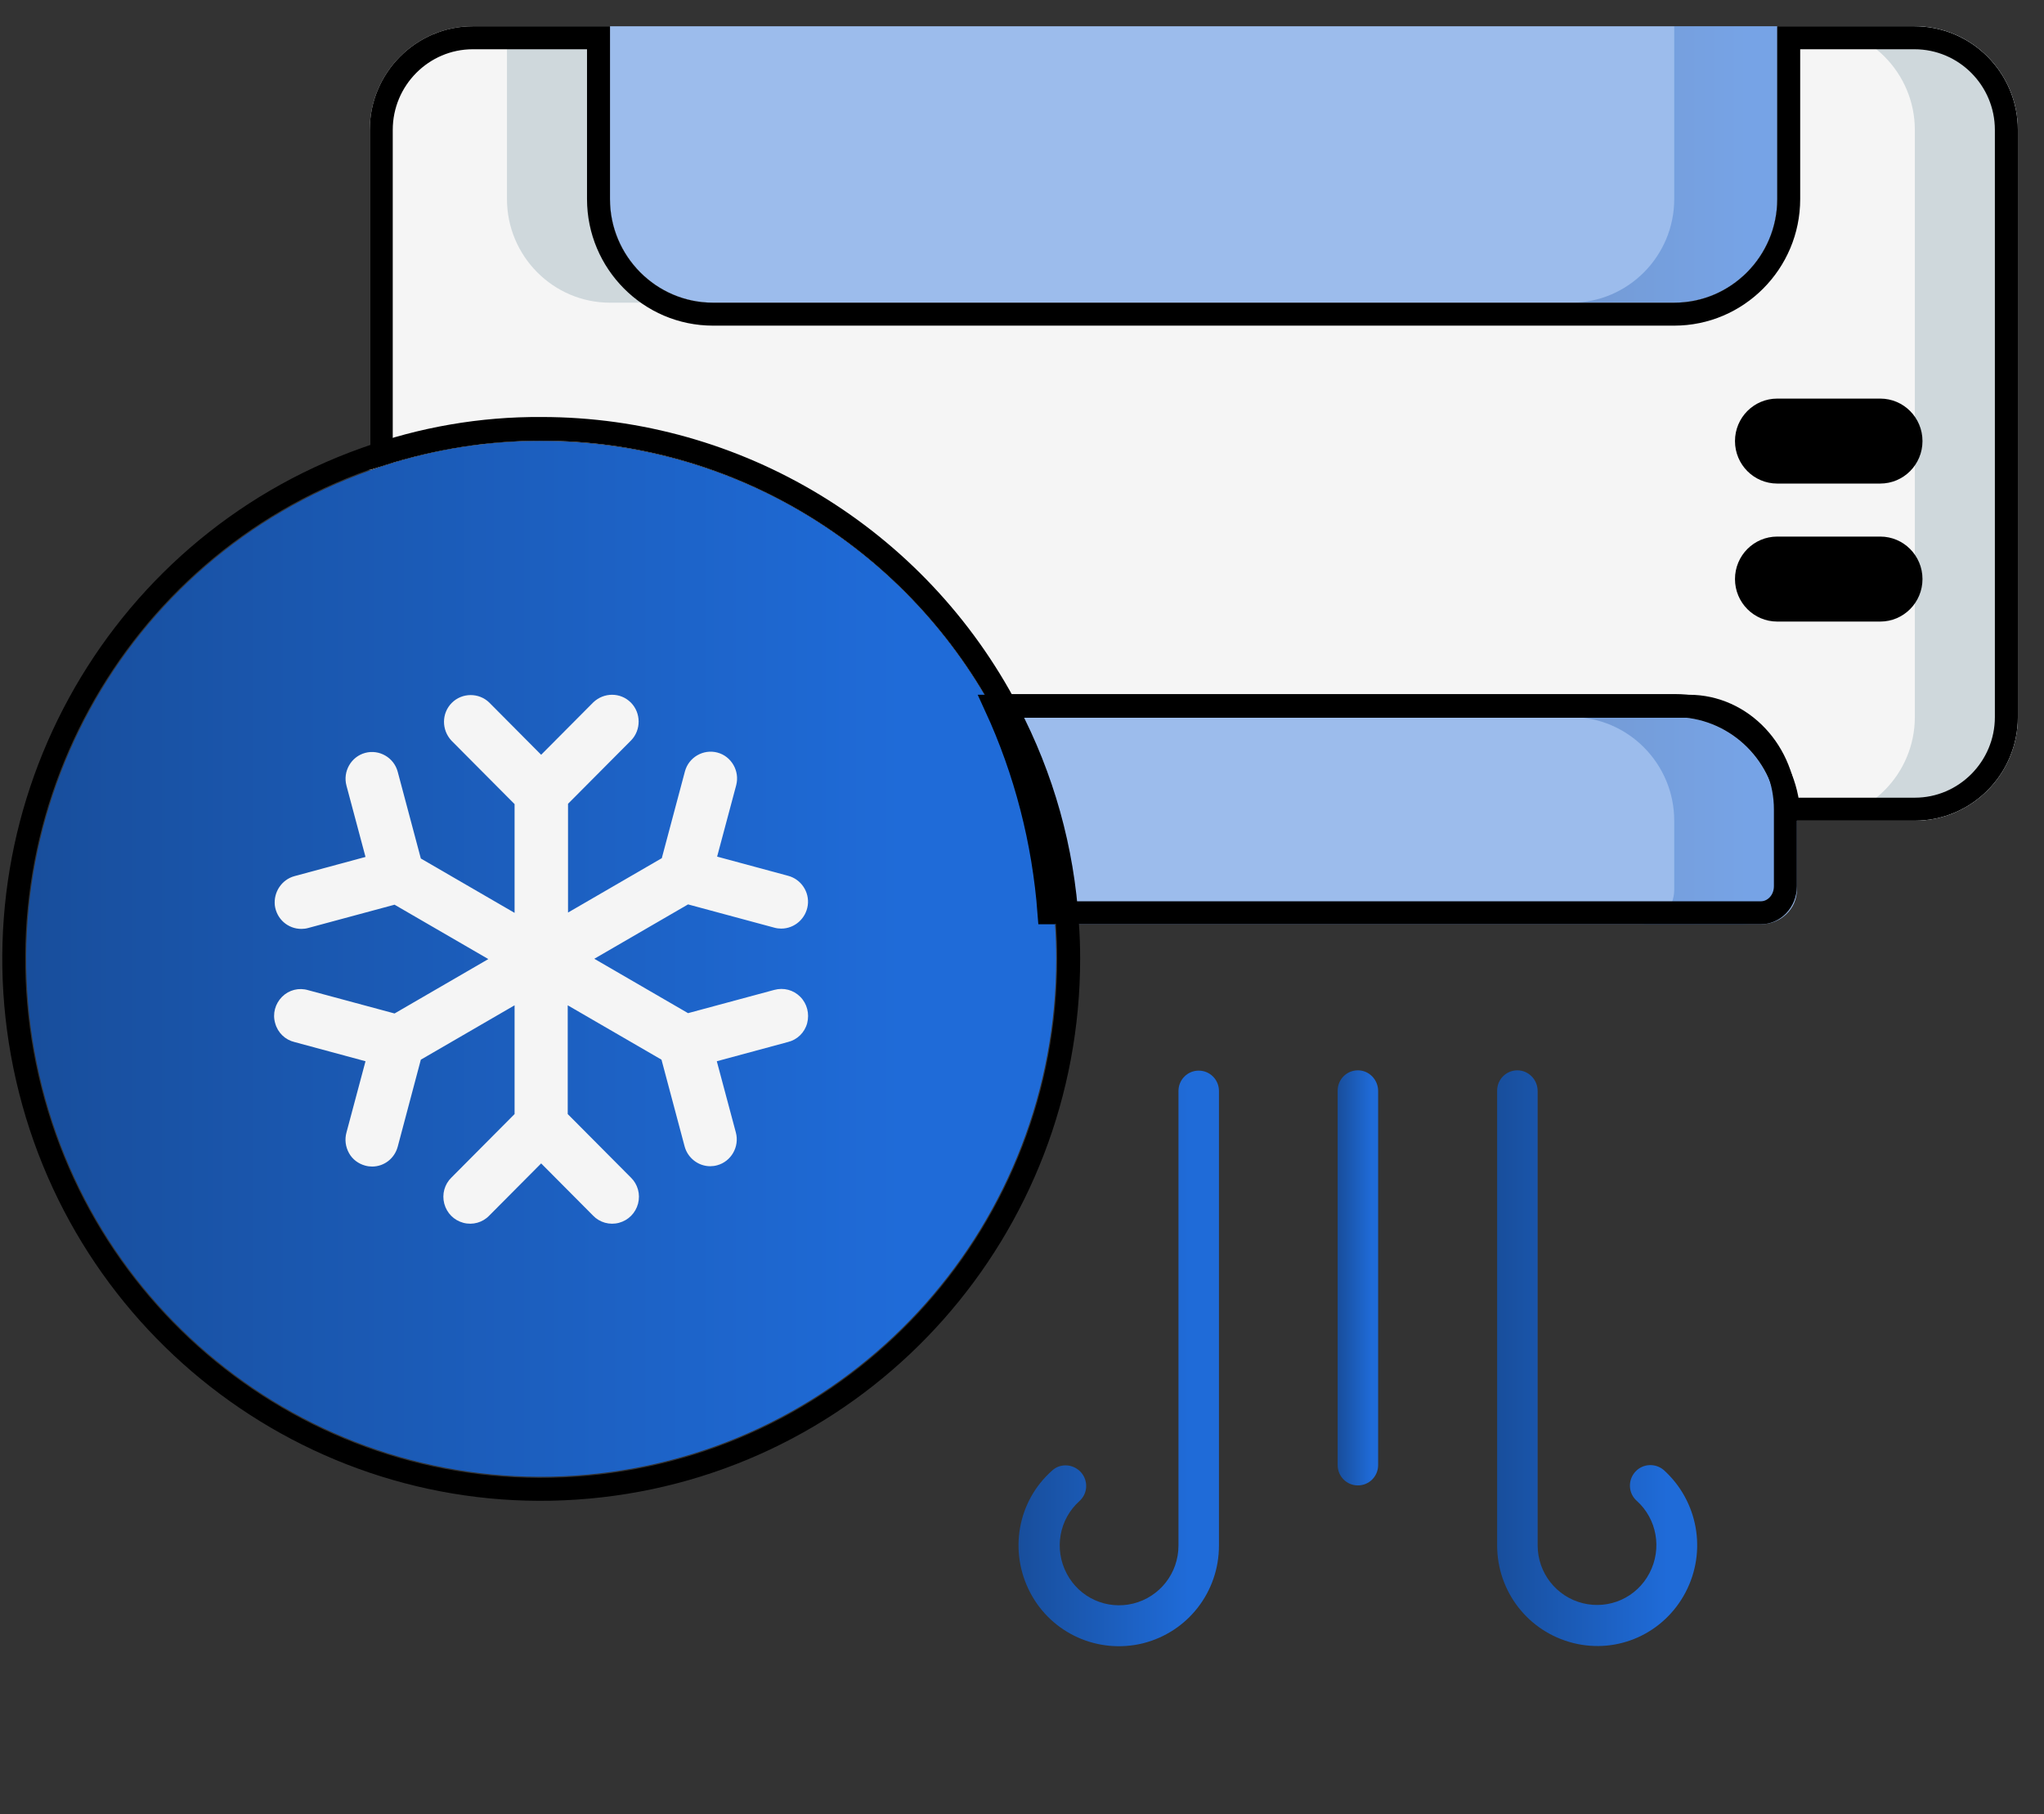 <svg width="89" height="79" viewBox="0 0 89 79" fill="none" xmlns="http://www.w3.org/2000/svg">
<rect x="0" y="0" width="89" height="79" fill="#333333" stroke="none"/>
<path d="M87.861 5.657V31.226C87.861 33.711 85.847 35.738 83.376 35.738H77.402C77.402 33.253 75.387 31.226 72.917 31.226H43.414C39.524 23.825 31.886 19.191 23.581 19.191C21.041 19.191 18.501 19.631 16.101 20.477V5.657C16.101 3.172 18.115 1.145 20.586 1.145H26.56V8.67C26.56 11.155 28.575 13.181 31.045 13.181H72.899C75.37 13.181 77.384 11.155 77.384 8.67V1.145H83.359C85.847 1.145 87.861 3.172 87.861 5.657Z" fill="#F5F5F5"/>
<path d="M26.56 13.181H31.045C28.575 13.181 26.56 11.155 26.56 8.67V1.145H22.075V8.67C22.075 11.155 24.09 13.181 26.56 13.181Z" fill="#CFD8DC"/>
<path d="M83.376 1.145H78.891C81.361 1.145 83.376 3.172 83.376 5.657V31.226C83.376 33.711 81.361 35.738 78.891 35.738H83.376C85.847 35.738 87.861 33.711 87.861 31.226V5.657C87.861 3.172 85.847 1.145 83.376 1.145Z" fill="#CFD8DC"/>
<path d="M19.079 19.191C18.08 19.191 17.082 19.279 16.083 19.402V20.477C17.765 19.878 19.517 19.49 21.304 19.314C20.586 19.243 19.832 19.191 19.079 19.191Z" fill="#CFD8DC"/>
<path d="M77.385 1.145V8.67C77.385 11.155 75.37 13.181 72.899 13.181H31.045C28.575 13.181 26.56 11.155 26.56 8.67V1.145H77.385Z" fill="#9CBCEC"/>
<path opacity="0.3" d="M72.899 1.145V8.67C72.899 11.155 70.885 13.181 68.414 13.181H72.899C75.37 13.181 77.385 11.155 77.385 8.67V1.145H72.899Z" fill="url(#paint0_linear)"/>
<path d="M78.24 35.738V38.751C78.24 39.579 77.541 40.249 76.676 40.249H45.208C45.005 37.095 44.103 34.028 42.558 31.226H73.548C76.143 31.226 78.24 33.253 78.24 35.738Z" fill="#9CBCEC"/>
<path opacity="0.3" d="M72.899 31.226H68.414C70.885 31.226 72.899 33.253 72.899 35.738V38.751C72.899 39.579 72.234 40.249 71.41 40.249H75.895C76.719 40.249 77.385 39.579 77.385 38.751V35.738C77.385 33.253 75.387 31.226 72.899 31.226Z" fill="url(#paint1_linear)"/>
<path d="M45.989 41.747C45.989 53.219 37.44 62.858 26.104 64.162C14.769 65.466 4.275 57.994 1.717 46.822C-0.841 35.65 5.344 24.319 16.101 20.494C18.501 19.631 21.024 19.191 23.581 19.208C31.903 19.208 39.542 23.843 43.414 31.244C44.885 34.046 45.744 37.112 45.937 40.267C45.972 40.742 45.989 41.236 45.989 41.747Z" fill="url(#paint2_linear)"/>
<path d="M33.715 43.108L29.959 44.121L25.877 41.753L29.959 39.385L33.715 40.398C33.811 40.425 33.92 40.439 34.015 40.439C34.6 40.439 35.09 40.001 35.172 39.426C35.253 38.851 34.886 38.289 34.314 38.139L31.225 37.304L32.055 34.197C32.218 33.581 31.851 32.937 31.239 32.773C30.626 32.609 29.987 32.978 29.823 33.594L28.816 37.372L24.733 39.74V35.004L27.483 32.239C27.918 31.787 27.918 31.048 27.469 30.596C27.02 30.145 26.299 30.145 25.836 30.583L23.563 32.869L21.304 30.596C20.855 30.158 20.12 30.158 19.671 30.61C19.222 31.062 19.222 31.787 19.657 32.253L22.406 35.018V39.754L18.324 37.386L17.317 33.608C17.153 32.992 16.514 32.622 15.901 32.787C15.289 32.951 14.921 33.594 15.085 34.21L15.915 37.318L12.826 38.153C12.268 38.303 11.9 38.851 11.968 39.439C12.05 40.028 12.54 40.452 13.125 40.452C13.22 40.452 13.329 40.439 13.424 40.411L17.18 39.398L21.263 41.766L17.18 44.135L13.424 43.122C13.016 42.998 12.581 43.108 12.281 43.409C11.982 43.71 11.859 44.148 11.982 44.559C12.091 44.969 12.417 45.284 12.826 45.38L15.915 46.215L15.085 49.322C15.003 49.624 15.044 49.938 15.194 50.212C15.343 50.486 15.602 50.678 15.901 50.76C15.996 50.787 16.105 50.801 16.201 50.801C16.731 50.801 17.18 50.445 17.317 49.938L18.324 46.147L22.406 43.779V48.515L19.657 51.28C19.358 51.568 19.235 52.005 19.344 52.416C19.453 52.827 19.766 53.142 20.174 53.251C20.583 53.361 21.018 53.237 21.304 52.936L23.563 50.664L25.822 52.936C26.108 53.237 26.544 53.361 26.952 53.251C27.36 53.142 27.673 52.827 27.782 52.416C27.891 52.005 27.768 51.568 27.469 51.28L24.72 48.515V43.779L28.803 46.147L29.81 49.925C29.946 50.431 30.409 50.787 30.926 50.787C31.021 50.787 31.13 50.773 31.225 50.746C31.837 50.582 32.205 49.938 32.042 49.322L31.211 46.215L34.301 45.38C34.709 45.284 35.036 44.969 35.145 44.559C35.253 44.148 35.145 43.71 34.845 43.409C34.546 43.108 34.124 42.998 33.715 43.108Z" fill="#F5F5F5"/>
<path d="M77.385 20.706H81.87C82.693 20.706 83.359 20.036 83.359 19.208C83.359 18.38 82.693 17.71 81.87 17.71H77.385C76.561 17.71 75.895 18.38 75.895 19.208C75.895 20.019 76.561 20.706 77.385 20.706Z" fill="black"/>
<path d="M81.87 21.058H77.385C76.368 21.058 75.545 20.23 75.545 19.208C75.545 18.186 76.368 17.358 77.385 17.358H81.87C82.886 17.358 83.709 18.186 83.709 19.208C83.709 20.23 82.886 21.058 81.87 21.058ZM77.385 18.045C76.754 18.045 76.246 18.556 76.246 19.191C76.246 19.825 76.754 20.336 77.385 20.336H81.87C82.5 20.336 83.008 19.825 83.008 19.191C83.008 18.556 82.5 18.045 81.87 18.045H77.385Z" fill="black"/>
<path d="M77.385 26.715H81.87C82.693 26.715 83.359 26.046 83.359 25.217C83.359 24.389 82.693 23.719 81.87 23.719H77.385C76.561 23.719 75.895 24.389 75.895 25.217C75.895 26.046 76.561 26.715 77.385 26.715Z" fill="black"/>
<path d="M81.87 27.068H77.385C76.368 27.068 75.545 26.239 75.545 25.217C75.545 24.195 76.368 23.367 77.385 23.367H81.87C82.886 23.367 83.709 24.195 83.709 25.217C83.709 26.239 82.886 27.068 81.87 27.068ZM77.385 24.054C76.754 24.054 76.246 24.565 76.246 25.2C76.246 25.834 76.754 26.345 77.385 26.345H81.87C82.5 26.345 83.008 25.834 83.008 25.2C83.008 24.565 82.5 24.054 81.87 24.054H77.385Z" fill="black"/>
<path d="M59.125 46.611C58.637 46.611 58.244 47.006 58.244 47.497V63.8C58.244 64.292 58.637 64.687 59.125 64.687C59.614 64.687 60.007 64.292 60.007 63.8V47.511C60.007 47.02 59.614 46.611 59.125 46.611Z" fill="url(#paint3_linear)"/>
<path d="M44.856 69.353C45.792 71.14 47.813 72.041 49.767 71.563C51.72 71.072 53.076 69.326 53.076 67.307V47.511C53.076 47.02 52.683 46.624 52.194 46.624C51.706 46.624 51.313 47.02 51.313 47.511V67.307C51.313 68.507 50.499 69.544 49.346 69.831C48.193 70.117 47 69.585 46.444 68.521C45.887 67.457 46.118 66.161 47 65.37C47.366 65.042 47.393 64.483 47.067 64.114C46.891 63.923 46.647 63.814 46.403 63.814C46.186 63.814 45.982 63.882 45.806 64.046C44.3 65.383 43.921 67.566 44.856 69.353Z" fill="url(#paint4_linear)"/>
<path d="M66.07 46.611C65.582 46.611 65.188 47.006 65.188 47.497V67.293C65.188 69.312 66.545 71.058 68.498 71.55C70.451 72.041 72.458 71.127 73.394 69.34C74.33 67.552 73.937 65.369 72.445 64.019C72.079 63.705 71.522 63.732 71.197 64.101C70.871 64.469 70.899 65.028 71.265 65.356C72.147 66.147 72.377 67.443 71.821 68.507C71.265 69.571 70.071 70.103 68.918 69.817C67.765 69.531 66.952 68.494 66.952 67.293V47.511C66.952 47.02 66.558 46.611 66.07 46.611Z" fill="url(#paint5_linear)"/>
<path d="M15.921 19.977L15.923 19.976C18.38 19.092 20.962 18.642 23.579 18.66H23.582C32.104 18.66 39.928 23.406 43.894 30.987L43.894 30.988C45.401 33.858 46.28 36.998 46.478 40.228L46.478 40.234C46.514 40.719 46.532 41.223 46.532 41.746C46.532 53.5 37.773 63.372 26.165 64.707C14.559 66.042 3.809 58.392 1.188 46.946C-1.432 35.499 4.905 23.893 15.921 19.977Z" stroke="black"/>
<path d="M87.361 5.657V31.226C87.361 33.438 85.568 35.238 83.376 35.238H77.877C77.626 32.712 75.498 30.726 72.917 30.726H43.714C39.696 23.318 31.973 18.691 23.581 18.691C21.218 18.691 18.855 19.064 16.601 19.782V5.657C16.601 3.445 18.394 1.645 20.586 1.645H26.06V8.67C26.06 11.428 28.296 13.681 31.045 13.681H72.899C75.649 13.681 77.884 11.428 77.884 8.67V1.645H83.359C85.569 1.645 87.361 3.447 87.361 5.657Z" stroke="black"/>
<path d="M77.74 35.252V38.59C77.74 39.259 77.238 39.749 76.676 39.749H45.675C45.438 36.623 44.651 33.58 43.352 30.756H73.548C75.837 30.756 77.74 32.746 77.74 35.252Z" stroke="black"/>
<defs>
<linearGradient id="paint0_linear" x1="68.414" y1="7.165" x2="77.383" y2="7.165" gradientUnits="userSpaceOnUse">
<stop stop-color="#184E9C"/>
<stop offset="0.85" stop-color="#1F6BD8"/>
</linearGradient>
<linearGradient id="paint1_linear" x1="68.414" y1="35.739" x2="77.383" y2="35.739" gradientUnits="userSpaceOnUse">
<stop stop-color="#184E9C"/>
<stop offset="0.85" stop-color="#1F6BD8"/>
</linearGradient>
<linearGradient id="paint2_linear" x1="1.139" y1="41.763" x2="45.982" y2="41.763" gradientUnits="userSpaceOnUse">
<stop stop-color="#184E9C"/>
<stop offset="0.85" stop-color="#1F6BD8"/>
</linearGradient>
<linearGradient id="paint3_linear" x1="58.244" y1="55.651" x2="60.007" y2="55.651" gradientUnits="userSpaceOnUse">
<stop stop-color="#184E9C"/>
<stop offset="0.85" stop-color="#1F6BD8"/>
</linearGradient>
<linearGradient id="paint4_linear" x1="44.348" y1="59.16" x2="53.075" y2="59.16" gradientUnits="userSpaceOnUse">
<stop stop-color="#184E9C"/>
<stop offset="0.85" stop-color="#1F6BD8"/>
</linearGradient>
<linearGradient id="paint5_linear" x1="65.188" y1="59.148" x2="73.898" y2="59.148" gradientUnits="userSpaceOnUse">
<stop stop-color="#184E9C"/>
<stop offset="0.85" stop-color="#1F6BD8"/>
</linearGradient>
</defs>
</svg>
